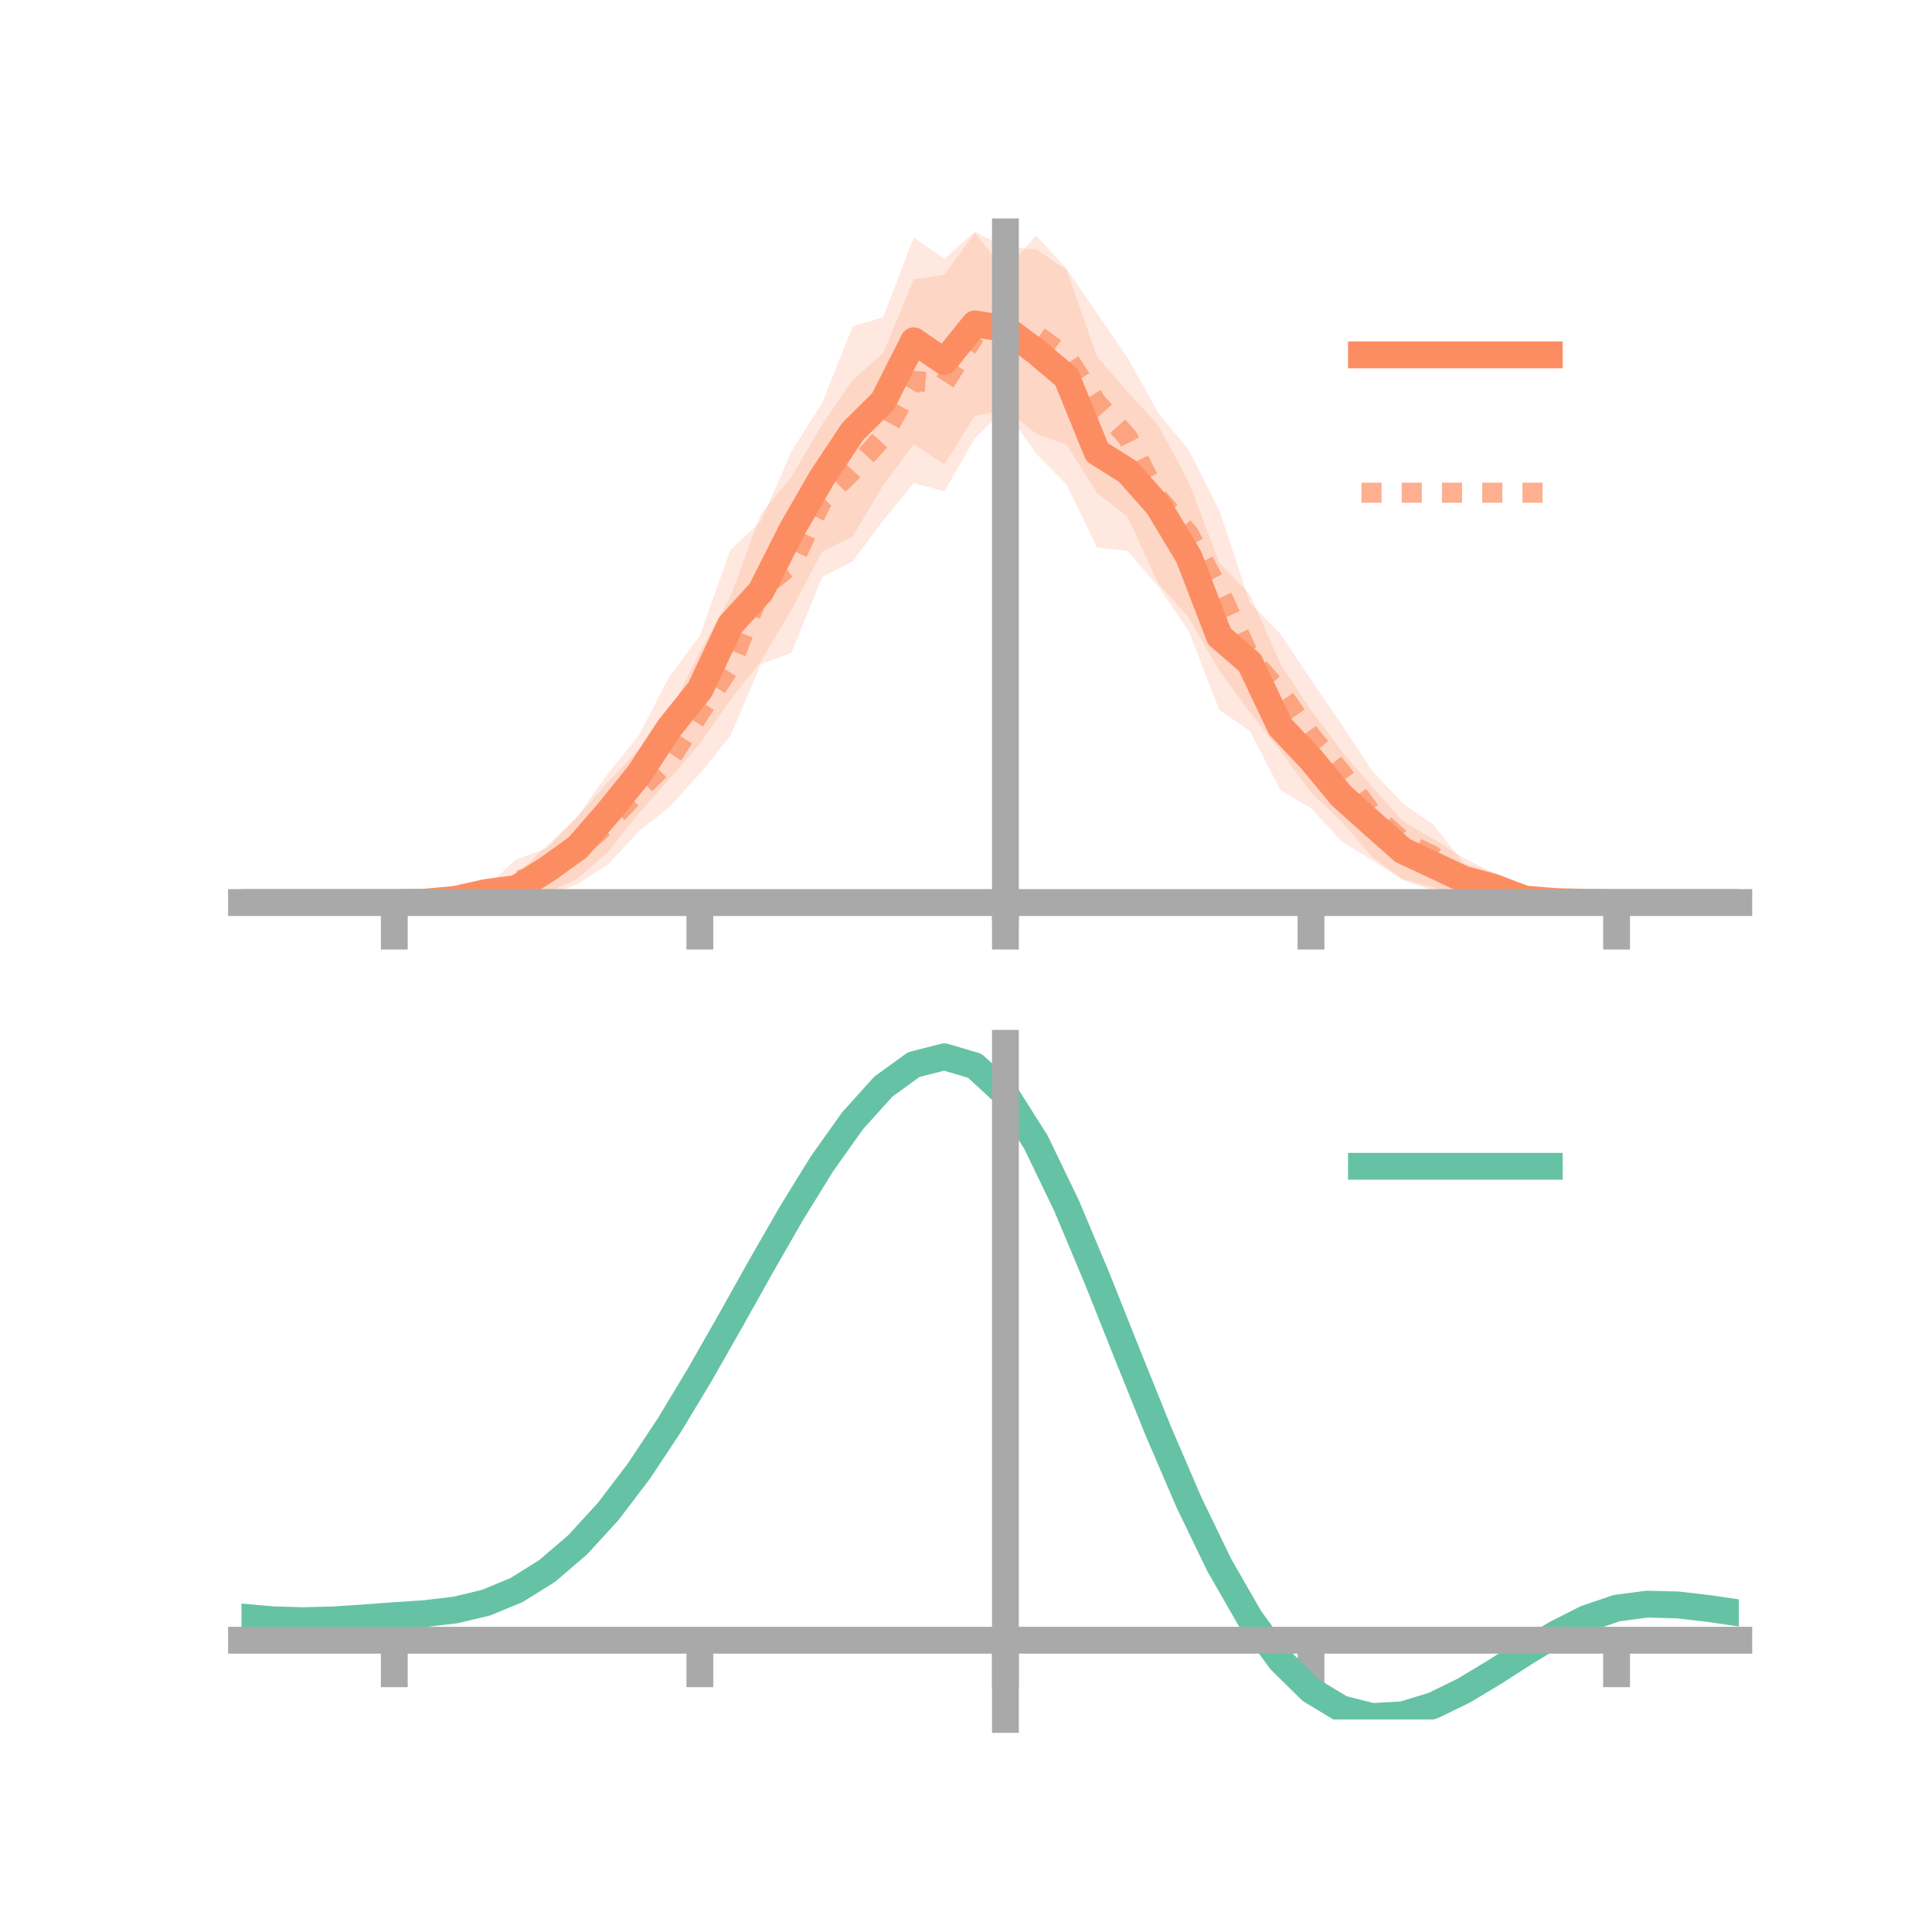 <?xml version="1.0" encoding="utf-8" standalone="no"?>
<!DOCTYPE svg PUBLIC "-//W3C//DTD SVG 1.1//EN"
  "http://www.w3.org/Graphics/SVG/1.1/DTD/svg11.dtd">
<!-- Created with matplotlib (https://matplotlib.org/) -->
<svg height="144pt" version="1.1" viewBox="0 0 144 144" width="144pt" xmlns="http://www.w3.org/2000/svg" xmlns:xlink="http://www.w3.org/1999/xlink">
 <defs>
  <style type="text/css">*{stroke-linecap:butt;stroke-linejoin:round;}</style>
 </defs>
 <g id="figure_1">
  <g id="patch_1">
   <path d="M 0 144 
L 144 144 
L 144 0 
L 0 0 
z
" style="fill:none;"/>
  </g>
  <g id="axes_1">
   <g id="patch_2">
    <path d="M 18 67.68 
L 129.6 67.68 
L 129.6 17.28 
L 18 17.28 
z
" style="fill:none;"/>
   </g>
   <g id="PolyCollection_1">
    <path clip-path="url(#p1afcfad0c4)" d="M 18 67.271 
L 18 67.271 
L 20.278 67.271 
L 22.555 67.271 
L 24.833 67.271 
L 27.11 67.271 
L 29.388 67.269 
L 31.665 67.129 
L 33.943 66.606 
L 36.22 65.694 
L 38.498 65.155 
L 40.776 63.039 
L 43.053 60.838 
L 45.331 57.629 
L 47.608 54.823 
L 49.886 50.439 
L 52.163 47.405 
L 54.441 40.975 
L 56.718 38.841 
L 58.996 33.634 
L 61.273 30.053 
L 63.551 24.334 
L 65.829 23.634 
L 68.106 17.702 
L 70.384 19.289 
L 72.661 17.28 
L 74.939 18.422 
L 77.216 18.585 
L 79.494 20.115 
L 81.771 26.595 
L 84.049 29.211 
L 86.327 31.696 
L 88.604 35.949 
L 90.882 41.941 
L 93.159 44.321 
L 95.437 49.49 
L 97.714 52.944 
L 99.992 55.983 
L 102.269 58.639 
L 104.547 61.193 
L 106.824 62.536 
L 109.102 63.952 
L 111.38 65.09 
L 113.657 66.337 
L 115.935 66.895 
L 118.212 67.145 
L 120.49 67.271 
L 122.767 67.271 
L 125.045 67.271 
L 127.322 67.271 
L 129.6 67.271 
L 129.6 67.271 
L 129.6 67.271 
L 127.322 67.271 
L 125.045 67.271 
L 122.767 67.271 
L 120.49 67.271 
L 118.212 67.366 
L 115.935 67.493 
L 113.657 67.68 
L 111.38 67.207 
L 109.102 67.131 
L 106.824 66.386 
L 104.547 65.596 
L 102.269 64.127 
L 99.992 62.694 
L 97.714 60.239 
L 95.437 58.885 
L 93.159 54.482 
L 90.882 52.912 
L 88.604 47.049 
L 86.327 43.71 
L 84.049 41.063 
L 81.771 40.805 
L 79.494 36.113 
L 77.216 33.802 
L 74.939 30.569 
L 72.661 31.004 
L 70.384 34.616 
L 68.106 33.099 
L 65.829 36.167 
L 63.551 39.985 
L 61.273 41.112 
L 58.996 45.44 
L 56.718 49.283 
L 54.441 52.154 
L 52.163 55.427 
L 49.886 58.072 
L 47.608 60.628 
L 45.331 63.469 
L 43.053 65.488 
L 40.776 66.563 
L 38.498 67.29 
L 36.22 67.35 
L 33.943 67.459 
L 31.665 67.352 
L 29.388 67.272 
L 27.11 67.271 
L 24.833 67.271 
L 22.555 67.271 
L 20.278 67.271 
L 18 67.271 
z
" style="fill:#fc8d62;fill-opacity:0.2;"/>
   </g>
   <g id="PolyCollection_2">
    <path clip-path="url(#p1afcfad0c4)" d="M 18 67.271 
L 18 67.271 
L 20.278 67.271 
L 22.555 67.271 
L 24.833 67.271 
L 27.11 67.271 
L 29.388 67.268 
L 31.665 66.991 
L 33.943 66.207 
L 36.22 66.072 
L 38.498 64.051 
L 40.776 63.216 
L 43.053 60.876 
L 45.331 58.264 
L 47.608 55.871 
L 49.886 53.176 
L 52.163 48.6 
L 54.441 44.485 
L 56.718 38.297 
L 58.996 35.554 
L 61.273 31.648 
L 63.551 28.324 
L 65.829 26.32 
L 68.106 20.809 
L 70.384 20.482 
L 72.661 17.355 
L 74.939 20.207 
L 77.216 17.549 
L 79.494 20.023 
L 81.771 23.363 
L 84.049 26.669 
L 86.327 30.767 
L 88.604 33.552 
L 90.882 38.061 
L 93.159 44.917 
L 95.437 47.248 
L 97.714 50.663 
L 99.992 53.992 
L 102.269 57.452 
L 104.547 59.871 
L 106.824 61.457 
L 109.102 64.34 
L 111.38 65.057 
L 113.657 65.977 
L 115.935 66.899 
L 118.212 67.11 
L 120.49 67.271 
L 122.767 67.271 
L 125.045 67.271 
L 127.322 67.271 
L 129.6 67.271 
L 129.6 67.271 
L 129.6 67.271 
L 127.322 67.271 
L 125.045 67.271 
L 122.767 67.271 
L 120.49 67.271 
L 118.212 67.4 
L 115.935 67.627 
L 113.657 67.663 
L 111.38 67.656 
L 109.102 66.929 
L 106.824 66.144 
L 104.547 65.517 
L 102.269 63.859 
L 99.992 61.229 
L 97.714 59.059 
L 95.437 55.973 
L 93.159 53.085 
L 90.882 49.991 
L 88.604 46.035 
L 86.327 43.473 
L 84.049 38.528 
L 81.771 36.739 
L 79.494 33.149 
L 77.216 32.323 
L 74.939 30.475 
L 72.661 32.661 
L 70.384 36.626 
L 68.106 35.988 
L 65.829 38.786 
L 63.551 41.84 
L 61.273 43.012 
L 58.996 48.646 
L 56.718 49.501 
L 54.441 54.847 
L 52.163 57.648 
L 49.886 60.165 
L 47.608 61.955 
L 45.331 64.426 
L 43.053 65.884 
L 40.776 66.814 
L 38.498 67.285 
L 36.22 67.49 
L 33.943 67.697 
L 31.665 67.451 
L 29.388 67.273 
L 27.11 67.271 
L 24.833 67.271 
L 22.555 67.271 
L 20.278 67.271 
L 18 67.271 
z
" style="fill:#fc8d62;fill-opacity:0.2;"/>
   </g>
   <g id="matplotlib.axis_1">
    <g id="xtick_1">
     <g id="line2d_1">
      <defs>
       <path d="M 0 0 
L 0 3.5 
" id="mf1cb780c98" style="stroke:#a9a9a9;stroke-width:2;"/>
      </defs>
      <g>
       <use style="fill:#a9a9a9;stroke:#a9a9a9;stroke-width:2;" x="29.388" xlink:href="#mf1cb780c98" y="67.271"/>
      </g>
     </g>
    </g>
    <g id="xtick_2">
     <g id="line2d_2">
      <g>
       <use style="fill:#a9a9a9;stroke:#a9a9a9;stroke-width:2;" x="52.163" xlink:href="#mf1cb780c98" y="67.271"/>
      </g>
     </g>
    </g>
    <g id="xtick_3">
     <g id="line2d_3">
      <g>
       <use style="fill:#a9a9a9;stroke:#a9a9a9;stroke-width:2;" x="74.939" xlink:href="#mf1cb780c98" y="67.271"/>
      </g>
     </g>
    </g>
    <g id="xtick_4">
     <g id="line2d_4">
      <g>
       <use style="fill:#a9a9a9;stroke:#a9a9a9;stroke-width:2;" x="97.714" xlink:href="#mf1cb780c98" y="67.271"/>
      </g>
     </g>
    </g>
    <g id="xtick_5">
     <g id="line2d_5">
      <g>
       <use style="fill:#a9a9a9;stroke:#a9a9a9;stroke-width:2;" x="120.49" xlink:href="#mf1cb780c98" y="67.271"/>
      </g>
     </g>
    </g>
   </g>
   <g id="matplotlib.axis_2"/>
   <g id="line2d_6">
    <path clip-path="url(#p1afcfad0c4)" d="M 18 67.271 
L 20.278 67.271 
L 22.555 67.271 
L 24.833 67.271 
L 27.11 67.271 
L 29.388 67.271 
L 31.665 67.241 
L 33.943 67.033 
L 36.22 66.522 
L 38.498 66.222 
L 40.776 64.801 
L 43.053 63.163 
L 45.331 60.549 
L 47.608 57.726 
L 49.886 54.256 
L 52.163 51.416 
L 54.441 46.565 
L 56.718 44.062 
L 58.996 39.537 
L 61.273 35.583 
L 63.551 32.16 
L 65.829 29.9 
L 68.106 25.4 
L 70.384 26.952 
L 72.661 24.142 
L 74.939 24.495 
L 77.216 26.193 
L 79.494 28.114 
L 81.771 33.7 
L 84.049 35.137 
L 86.327 37.703 
L 88.604 41.499 
L 90.882 47.426 
L 93.159 49.401 
L 95.437 54.188 
L 97.714 56.592 
L 99.992 59.339 
L 102.269 61.383 
L 104.547 63.395 
L 106.824 64.461 
L 109.102 65.542 
L 111.38 66.148 
L 113.657 67.009 
L 115.935 67.194 
L 118.212 67.256 
L 120.49 67.271 
L 122.767 67.271 
L 125.045 67.271 
L 127.322 67.271 
L 129.6 67.271 
" style="fill:none;stroke:#fc8d62;stroke-linecap:square;stroke-width:2;"/>
   </g>
   <g id="line2d_7">
    <path clip-path="url(#p1afcfad0c4)" d="M 18 67.271 
L 20.278 67.271 
L 22.555 67.271 
L 24.833 67.271 
L 27.11 67.271 
L 29.388 67.27 
L 31.665 67.221 
L 33.943 66.952 
L 36.22 66.781 
L 38.498 65.668 
L 40.776 65.015 
L 43.053 63.38 
L 45.331 61.345 
L 47.608 58.913 
L 49.886 56.67 
L 52.163 53.124 
L 54.441 49.666 
L 56.718 43.899 
L 58.996 42.1 
L 61.273 37.33 
L 63.551 35.082 
L 65.829 32.553 
L 68.106 28.398 
L 70.384 28.554 
L 72.661 25.008 
L 74.939 25.341 
L 77.216 24.936 
L 79.494 26.586 
L 81.771 30.051 
L 84.049 32.599 
L 86.327 37.12 
L 88.604 39.794 
L 90.882 44.026 
L 93.159 49.001 
L 95.437 51.611 
L 97.714 54.861 
L 99.992 57.611 
L 102.269 60.656 
L 104.547 62.694 
L 106.824 63.801 
L 109.102 65.634 
L 111.38 66.356 
L 113.657 66.82 
L 115.935 67.263 
L 118.212 67.255 
L 120.49 67.271 
L 122.767 67.271 
L 125.045 67.271 
L 127.322 67.271 
L 129.6 67.271 
" style="fill:none;stroke:#fc8d62;stroke-dasharray:1.5,1.5;stroke-dashoffset:0;stroke-opacity:0.7;stroke-width:1.5;"/>
   </g>
   <g id="patch_3">
    <path d="M 74.939 67.68 
L 74.939 17.28 
" style="fill:none;stroke:#a9a9a9;stroke-linecap:square;stroke-linejoin:miter;stroke-width:2;"/>
   </g>
   <g id="patch_4">
    <path d="M 129.6 67.68 
L 129.6 17.28 
" style="fill:none;"/>
   </g>
   <g id="patch_5">
    <path d="M 18 67.271 
L 129.6 67.271 
" style="fill:none;stroke:#a9a9a9;stroke-linecap:square;stroke-linejoin:miter;stroke-width:2;"/>
   </g>
   <g id="patch_6">
    <path d="M 18 17.28 
L 129.6 17.28 
" style="fill:none;"/>
   </g>
   <g id="legend_1">
    <g id="line2d_8">
     <path d="M 101.475 26.449 
L 115.475 26.449 
" style="fill:none;stroke:#fc8d62;stroke-linecap:square;stroke-width:2;"/>
    </g>
    <g id="line2d_9"/>
    <g id="text_1">
     <!--   -->
     <g transform="translate(121.075 28.899)scale(0.07 -0.07)">
      <defs>
       <path id="DejaVuSans-32"/>
      </defs>
      <use xlink:href="#DejaVuSans-32"/>
     </g>
    </g>
    <g id="line2d_10">
     <path d="M 101.475 36.724 
L 115.475 36.724 
" style="fill:none;stroke:#fc8d62;stroke-dasharray:1.5,1.5;stroke-dashoffset:0;stroke-opacity:0.7;stroke-width:1.5;"/>
    </g>
    <g id="line2d_11"/>
    <g id="text_2">
     <!--   -->
     <g transform="translate(121.075 39.174)scale(0.07 -0.07)">
      <use xlink:href="#DejaVuSans-32"/>
     </g>
    </g>
   </g>
  </g>
  <g id="axes_2">
   <g id="patch_7">
    <path d="M 18 128.16 
L 129.6 128.16 
L 129.6 77.76 
L 18 77.76 
z
" style="fill:none;"/>
   </g>
   <g id="PolyCollection_3">
    <path clip-path="url(#p5be1a185fc)" d="M 18 120.561 
L 18 120.482 
L 20.278 120.696 
L 22.555 120.769 
L 24.833 120.704 
L 27.11 120.546 
L 29.388 120.367 
L 31.665 120.21 
L 33.943 119.937 
L 36.22 119.387 
L 38.498 118.434 
L 40.776 116.987 
L 43.053 114.995 
L 45.331 112.449 
L 47.608 109.381 
L 49.886 105.86 
L 52.163 101.985 
L 54.441 97.887 
L 56.718 93.719 
L 58.996 89.656 
L 61.273 85.888 
L 63.551 82.613 
L 65.829 80.034 
L 68.106 78.351 
L 70.384 77.76 
L 72.661 78.447 
L 74.939 80.58 
L 77.216 84.237 
L 79.494 89.038 
L 81.771 94.547 
L 84.049 100.355 
L 86.327 106.103 
L 88.604 111.492 
L 90.882 116.288 
L 93.159 120.321 
L 95.437 123.489 
L 97.714 125.754 
L 99.992 127.14 
L 102.269 127.718 
L 104.547 127.599 
L 106.824 126.918 
L 109.102 125.826 
L 111.38 124.483 
L 113.657 123.051 
L 115.935 121.689 
L 118.212 120.549 
L 120.49 119.78 
L 122.767 119.482 
L 125.045 119.546 
L 127.322 119.818 
L 129.6 120.165 
L 129.6 120.271 
L 129.6 120.271 
L 127.322 119.95 
L 125.045 119.697 
L 122.767 119.643 
L 120.49 119.946 
L 118.212 120.725 
L 115.935 121.897 
L 113.657 123.309 
L 111.38 124.797 
L 109.102 126.192 
L 106.824 127.324 
L 104.547 128.03 
L 102.269 128.16 
L 99.992 127.589 
L 97.714 126.222 
L 95.437 124.006 
L 93.159 120.93 
L 90.882 117.03 
L 88.604 112.4 
L 86.327 107.196 
L 84.049 101.641 
L 81.771 96.022 
L 79.494 90.688 
L 77.216 86.035 
L 74.939 82.493 
L 72.661 80.433 
L 70.384 79.774 
L 68.106 80.346 
L 65.829 81.967 
L 63.551 84.443 
L 61.273 87.579 
L 58.996 91.179 
L 56.718 95.054 
L 54.441 99.023 
L 52.163 102.92 
L 49.886 106.602 
L 47.608 109.947 
L 45.331 112.864 
L 43.053 115.291 
L 40.776 117.201 
L 38.498 118.6 
L 36.22 119.529 
L 33.943 120.066 
L 31.665 120.329 
L 29.388 120.474 
L 27.11 120.637 
L 24.833 120.775 
L 22.555 120.824 
L 20.278 120.754 
L 18 120.561 
z
" style="fill:#66c2a5;fill-opacity:0.2;"/>
   </g>
   <g id="matplotlib.axis_3">
    <g id="xtick_6">
     <g id="line2d_12">
      <g>
       <use style="fill:#a9a9a9;stroke:#a9a9a9;stroke-width:2;" x="29.388" xlink:href="#mf1cb780c98" y="122.253"/>
      </g>
     </g>
    </g>
    <g id="xtick_7">
     <g id="line2d_13">
      <g>
       <use style="fill:#a9a9a9;stroke:#a9a9a9;stroke-width:2;" x="52.163" xlink:href="#mf1cb780c98" y="122.253"/>
      </g>
     </g>
    </g>
    <g id="xtick_8">
     <g id="line2d_14">
      <g>
       <use style="fill:#a9a9a9;stroke:#a9a9a9;stroke-width:2;" x="74.939" xlink:href="#mf1cb780c98" y="122.253"/>
      </g>
     </g>
    </g>
    <g id="xtick_9">
     <g id="line2d_15">
      <g>
       <use style="fill:#a9a9a9;stroke:#a9a9a9;stroke-width:2;" x="97.714" xlink:href="#mf1cb780c98" y="122.253"/>
      </g>
     </g>
    </g>
    <g id="xtick_10">
     <g id="line2d_16">
      <g>
       <use style="fill:#a9a9a9;stroke:#a9a9a9;stroke-width:2;" x="120.49" xlink:href="#mf1cb780c98" y="122.253"/>
      </g>
     </g>
    </g>
   </g>
   <g id="matplotlib.axis_4"/>
   <g id="line2d_17">
    <path clip-path="url(#p5be1a185fc)" d="M 18 120.522 
L 20.278 120.725 
L 22.555 120.796 
L 24.833 120.739 
L 27.11 120.591 
L 29.388 120.421 
L 31.665 120.27 
L 33.943 120.001 
L 36.22 119.458 
L 38.498 118.517 
L 40.776 117.094 
L 43.053 115.143 
L 45.331 112.656 
L 47.608 109.664 
L 49.886 106.231 
L 52.163 102.453 
L 54.441 98.455 
L 56.718 94.386 
L 58.996 90.418 
L 61.273 86.733 
L 63.551 83.528 
L 65.829 81 
L 68.106 79.349 
L 70.384 78.767 
L 72.661 79.44 
L 74.939 81.536 
L 77.216 85.136 
L 79.494 89.863 
L 81.771 95.285 
L 84.049 100.998 
L 86.327 106.65 
L 88.604 111.946 
L 90.882 116.659 
L 93.159 120.625 
L 95.437 123.747 
L 97.714 125.988 
L 99.992 127.364 
L 102.269 127.939 
L 104.547 127.814 
L 106.824 127.121 
L 109.102 126.009 
L 111.38 124.64 
L 113.657 123.18 
L 115.935 121.793 
L 118.212 120.637 
L 120.49 119.863 
L 122.767 119.563 
L 125.045 119.621 
L 127.322 119.884 
L 129.6 120.218 
" style="fill:none;stroke:#66c2a5;stroke-linecap:square;stroke-width:2;"/>
   </g>
   <g id="patch_8">
    <path d="M 74.939 128.16 
L 74.939 77.76 
" style="fill:none;stroke:#a9a9a9;stroke-linecap:square;stroke-linejoin:miter;stroke-width:2;"/>
   </g>
   <g id="patch_9">
    <path d="M 129.6 128.16 
L 129.6 77.76 
" style="fill:none;"/>
   </g>
   <g id="patch_10">
    <path d="M 18 122.253 
L 129.6 122.253 
" style="fill:none;stroke:#a9a9a9;stroke-linecap:square;stroke-linejoin:miter;stroke-width:2;"/>
   </g>
   <g id="patch_11">
    <path d="M 18 77.76 
L 129.6 77.76 
" style="fill:none;"/>
   </g>
   <g id="legend_2">
    <g id="line2d_18">
     <path d="M 101.475 86.929 
L 115.475 86.929 
" style="fill:none;stroke:#66c2a5;stroke-linecap:square;stroke-width:2;"/>
    </g>
    <g id="line2d_19"/>
    <g id="text_3">
     <!--   -->
     <g transform="translate(121.075 89.379)scale(0.07 -0.07)">
      <use xlink:href="#DejaVuSans-32"/>
     </g>
    </g>
   </g>
  </g>
 </g>
 <defs>
  <clipPath id="p1afcfad0c4">
   <rect height="50.4" width="111.6" x="18" y="17.28"/>
  </clipPath>
  <clipPath id="p5be1a185fc">
   <rect height="50.4" width="111.6" x="18" y="77.76"/>
  </clipPath>
 </defs>
</svg>
